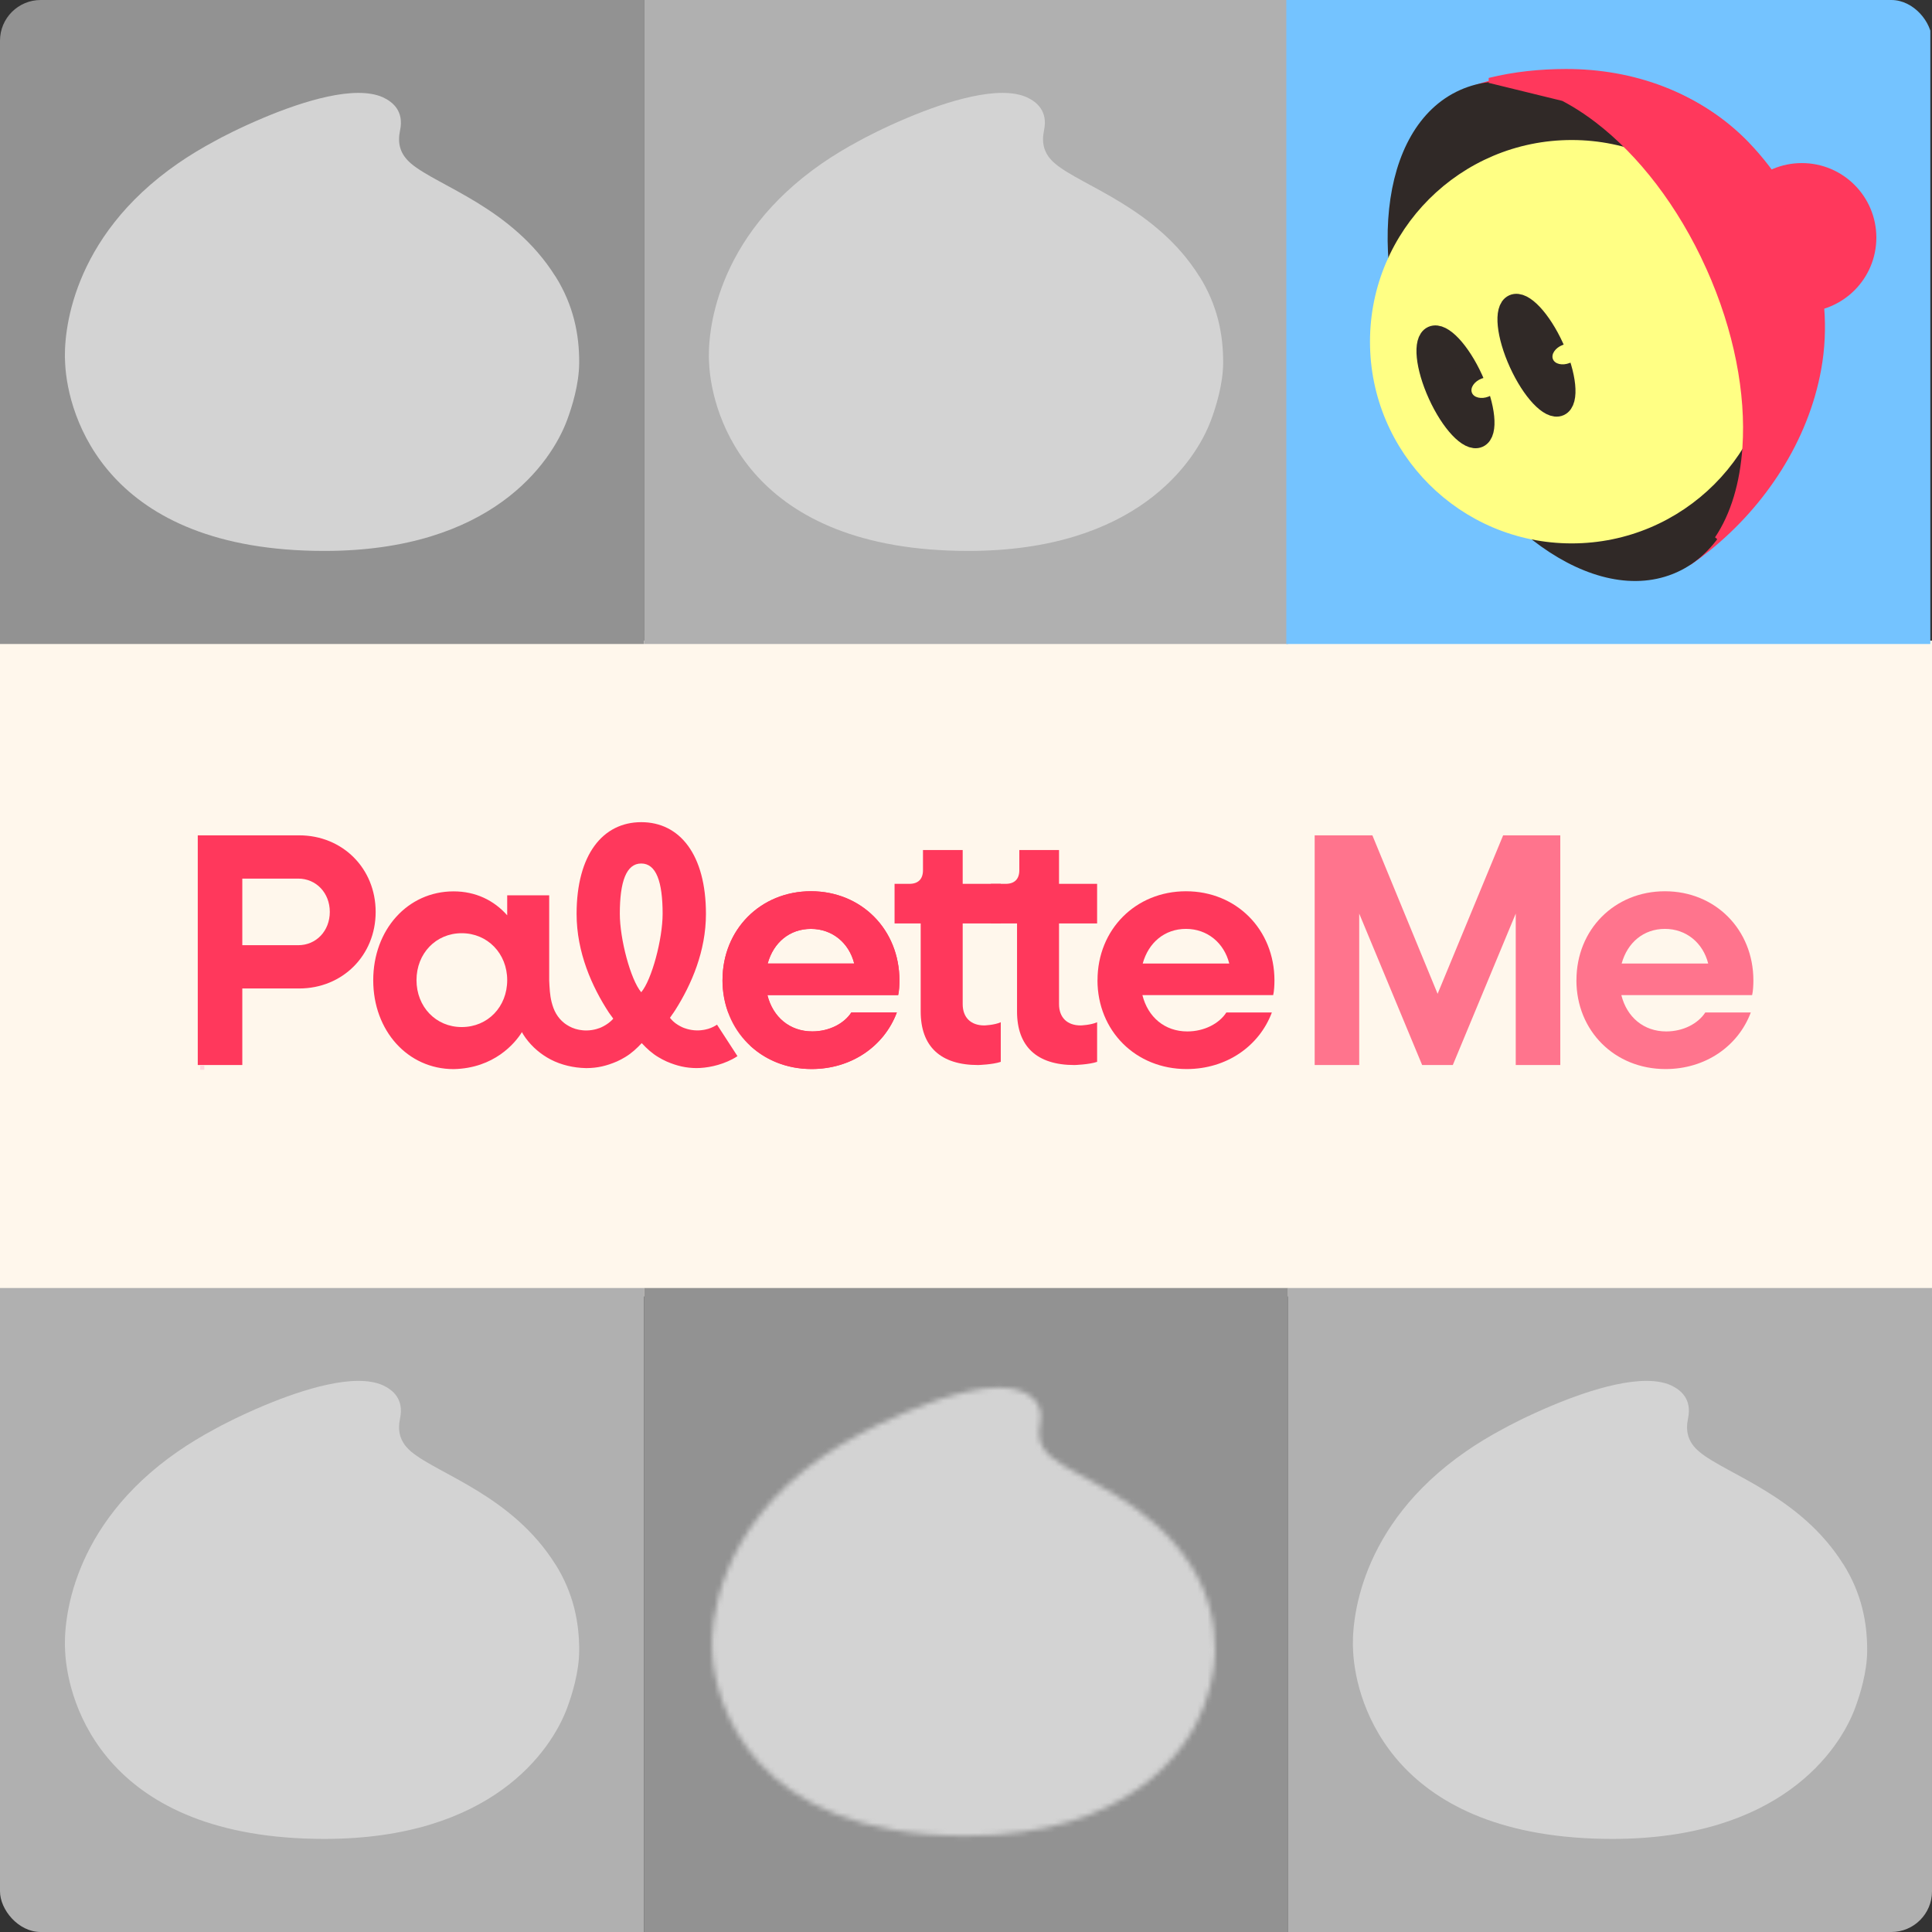 <svg width="380" height="380" viewBox="0 0 380 380" fill="none" xmlns="http://www.w3.org/2000/svg">
<rect x="0" y="0" width="380" height="380" fill="#333333" stroke="none"/>
<g clip-path="url(#clip0_3071_2441)">
<rect y="126" width="380" height="129" fill="#FFF7EC"/>
<path d="M126.67 0H0V126.67H126.67V0Z" fill="#929292"/>
<path d="M253.342 0H126.672V126.67H253.342V0Z" fill="#B0B0B0"/>
<path d="M253.342 253.33H126.672V380H253.342V253.33Z" fill="#929292"/>
<mask id="mask0_3071_2441" style="mask-type:luminance" maskUnits="userSpaceOnUse" x="140" y="272" width="99" height="90">
<path d="M234.422 308.22C226.145 295.003 211.843 290.865 206.717 286.571C204.438 284.663 204.046 282.521 204.545 280.124C205.308 276.465 203.205 274.685 201.229 273.765C195.839 271.378 185.89 274.528 178.425 277.649C173.652 279.644 169.885 281.63 168.995 282.139C166.354 283.548 163.947 285.015 161.756 286.531C141.134 300.834 139.706 319.343 140.087 324.938C140.566 335.161 148.001 361.076 189.969 361.076C222.056 361.076 233.61 344.161 236.681 335.875C237.621 333.342 238.971 329.037 239 324.919C239.029 319.48 237.943 313.845 234.412 308.21L234.422 308.22Z" fill="white"/>
</mask>
<g mask="url(#mask0_3071_2441)">
<mask id="mask1_3071_2441" style="mask-type:luminance" maskUnits="userSpaceOnUse" x="135" y="268" width="109" height="98">
<path d="M243.903 268.041H135.148V365.976H243.903V268.041Z" fill="white"/>
</mask>
<g mask="url(#mask1_3071_2441)">
<rect x="135.148" y="268.012" width="108.94" height="98.14" fill="#D3D3D3"/>
</g>
</g>
<path d="M235.889 54.35C227.429 40.84 212.809 36.61 207.569 32.22C205.239 30.27 204.839 28.08 205.349 25.63C206.129 21.89 203.979 20.07 201.959 19.13C196.449 16.69 186.279 19.91 178.649 23.1C173.769 25.14 169.919 27.17 169.009 27.69C166.309 29.13 163.849 30.63 161.609 32.18C140.549 46.78 139.089 65.7 139.469 71.42C139.959 81.87 147.559 108.36 190.459 108.36C223.259 108.36 235.069 91.07 238.209 82.6C239.169 80.01 240.549 75.61 240.579 71.4C240.609 65.84 239.499 60.08 235.889 54.32V54.35Z" fill="#D3D3D3"/>
<path d="M193.588 71.608C193.647 70.411 192.273 69.37 190.519 69.283C188.765 69.197 187.295 70.097 187.236 71.294C187.177 72.491 188.551 73.531 190.305 73.618C192.059 73.705 193.529 72.805 193.588 71.608Z" fill="#D3D3D3"/>
<path d="M173.866 71.067C173.925 69.87 172.551 68.829 170.797 68.742C169.043 68.656 167.573 69.556 167.513 70.753C167.454 71.95 168.828 72.99 170.582 73.077C172.336 73.164 173.806 72.264 173.866 71.067Z" fill="#D3D3D3"/>
<path d="M379.998 253.33H253.328V380H379.998V253.33Z" fill="#B0B0B0"/>
<path d="M362.561 307.68C354.101 294.17 339.481 289.94 334.241 285.55C331.911 283.6 331.511 281.41 332.021 278.96C332.801 275.22 330.651 273.4 328.631 272.46C323.121 270.02 312.951 273.24 305.321 276.43C300.441 278.47 296.591 280.5 295.681 281.02C292.981 282.46 290.521 283.96 288.281 285.51C267.221 300.11 265.761 319.03 266.141 324.75C266.631 335.2 274.231 361.69 317.131 361.69C349.931 361.69 361.741 344.4 364.881 335.93C365.841 333.34 367.221 328.94 367.251 324.73C367.281 319.17 366.171 313.41 362.561 307.65V307.68Z" fill="#D3D3D3"/>
<path d="M126.67 253.33H0V380H126.67V253.33Z" fill="#B0B0B0"/>
<path d="M109.229 307.68C100.769 294.17 86.149 289.94 80.909 285.55C78.579 283.6 78.179 281.41 78.689 278.96C79.469 275.22 77.319 273.4 75.299 272.46C69.789 270.02 59.619 273.24 51.989 276.43C47.109 278.47 43.259 280.5 42.349 281.02C39.649 282.46 37.189 283.96 34.949 285.51C13.889 300.11 12.429 319.03 12.809 324.75C13.299 335.2 20.899 361.69 63.799 361.69C96.599 361.69 108.409 344.4 111.549 335.93C112.509 333.34 113.889 328.94 113.919 324.73C113.949 319.17 112.839 313.41 109.229 307.65V307.68Z" fill="#D3D3D3"/>
<path d="M109.229 54.35C100.769 40.84 86.149 36.61 80.909 32.22C78.579 30.27 78.179 28.08 78.689 25.63C79.469 21.89 77.319 20.07 75.299 19.13C69.789 16.69 59.619 19.91 51.989 23.1C47.109 25.14 43.259 27.17 42.349 27.69C39.649 29.13 37.189 30.63 34.949 32.18C13.889 46.78 12.429 65.7 12.809 71.42C13.299 81.87 20.899 108.36 63.799 108.36C96.599 108.36 108.409 91.07 111.549 82.6C112.509 80.01 113.889 75.61 113.919 71.4C113.949 65.84 112.839 60.08 109.229 54.32V54.35Z" fill="#D3D3D3"/>
<path d="M40.189 209.6H39.379V210.41H40.189V209.6Z" fill="#FFD7DE"/>
<path d="M258.559 164.3H269.929L282.759 195.47L295.649 164.3H306.889V209.48H298.129V179.69L285.749 209.48H279.719L267.339 179.69V209.48H258.579V164.3H258.559Z" fill="#FF748D"/>
<path d="M310.069 192.78C310.069 182.83 317.559 175.3 327.469 175.3C337.379 175.3 344.869 182.83 344.869 192.85C344.869 193.7 344.809 194.95 344.619 195.73H318.899C319.979 200.05 323.279 202.87 327.729 202.87C331.099 202.87 334.019 201.3 335.409 199.14H344.359C341.879 205.75 335.469 210.27 327.589 210.27C317.559 210.27 310.059 202.74 310.059 192.79L310.069 192.78ZM318.959 189.51H335.979C334.959 185.45 331.659 182.7 327.469 182.7C323.279 182.7 320.099 185.38 318.959 189.51Z" fill="#FF748D"/>
<path d="M38.898 164.3H58.838C67.348 164.3 73.888 170.78 73.888 179.36C73.888 187.94 67.348 194.42 58.838 194.42H47.658V209.48H38.898V164.3ZM47.658 172.81V185.91H58.648C62.208 185.91 64.868 183.09 64.868 179.36C64.868 175.63 62.198 172.81 58.648 172.81H47.658Z" fill="#FF385C"/>
<path d="M142.108 192.78C142.108 182.83 149.598 175.3 159.508 175.3C169.418 175.3 176.908 182.83 176.908 192.85C176.908 193.7 176.848 194.95 176.658 195.73H150.938C152.018 200.05 155.318 202.87 159.768 202.87C163.138 202.87 166.058 201.3 167.448 199.14H176.398C173.918 205.75 167.508 210.27 159.628 210.27C149.598 210.27 142.098 202.74 142.098 192.79L142.108 192.78ZM150.998 189.51H168.018C166.998 185.45 163.698 182.7 159.508 182.7C155.318 182.7 152.138 185.38 150.998 189.51Z" fill="#FF385C"/>
<path d="M215.869 192.78C215.869 182.83 223.359 175.3 233.269 175.3C243.179 175.3 250.669 182.83 250.669 192.85C250.669 193.7 250.609 194.95 250.419 195.73H224.699C225.779 200.05 229.079 202.87 233.529 202.87C236.899 202.87 239.819 201.3 241.209 199.14H250.159C247.679 205.75 241.269 210.27 233.389 210.27C223.359 210.27 215.859 202.74 215.859 192.79L215.869 192.78ZM224.759 189.51H241.779C240.759 185.45 237.459 182.7 233.269 182.7C229.079 182.7 225.899 185.38 224.759 189.51Z" fill="#FF385C"/>
<path d="M181.089 198.94V181.63H175.949V173.84H178.869C180.579 173.84 181.539 172.92 181.539 171.16V167.19H189.349V173.84H196.839V181.63H189.349V197.5C189.349 200.12 190.939 201.69 193.599 201.69C193.599 201.69 195.579 201.63 196.839 201.06V208.85C195.279 209.39 192.389 209.48 192.389 209.48C184.959 209.48 181.089 205.81 181.089 198.94Z" fill="#FF385C"/>
<path d="M200.038 198.94V181.63H194.898V173.84H197.818C199.528 173.84 200.488 172.92 200.488 171.16V167.19H208.298V173.84H215.788V181.63H208.298V197.5C208.298 200.12 209.888 201.69 212.548 201.69C212.548 201.69 214.528 201.63 215.788 201.06V208.85C214.228 209.39 211.338 209.48 211.338 209.48C203.908 209.48 200.038 205.81 200.038 198.94Z" fill="#FF385C"/>
<path d="M144.339 196.88C144.419 196.51 144.449 196.18 144.449 196.18C144.619 195.96 149.649 202.97 149.649 202.97C149.539 203.19 149.129 203.79 148.919 204.07C148.469 204.69 148.029 205.19 147.559 205.66C150.649 208.53 154.849 210.26 159.629 210.26C167.509 210.26 173.919 205.74 176.399 199.13H167.449C166.049 201.29 163.129 202.86 159.769 202.86C155.329 202.86 152.019 200.04 150.939 195.72H176.659C176.849 194.93 176.909 193.69 176.909 192.84C176.909 182.82 169.419 175.29 159.509 175.29C149.599 175.29 142.109 182.82 142.109 192.77C142.109 195.09 142.529 197.27 143.279 199.26C143.459 198.98 143.619 198.71 143.719 198.5C144.079 197.78 144.269 197.18 144.339 196.87V196.88ZM159.499 182.7C163.689 182.7 166.989 185.45 168.009 189.51H150.989C152.129 185.38 155.309 182.7 159.499 182.7Z" fill="#FF385C"/>
<path d="M141.06 201.52C140.65 201.79 140.04 202.14 139.3 202.36C138.89 202.48 138.5 202.55 138.43 202.56C138.15 202.61 137.65 202.68 137.04 202.67C135.59 202.64 134.5 202.18 134.23 202.06C134.23 202.06 133.5 201.74 132.83 201.24C132.51 201 132.21 200.7 132.11 200.58C132.08 200.54 131.81 200.26 131.77 200.18L131.74 200.21L131.78 200.18C131.85 200.08 131.98 199.89 132.13 199.67C132.37 199.34 132.6 199.01 132.82 198.66C136.01 193.63 138.85 187.08 138.85 179.75C138.85 168.09 133.7 161.71 126.13 161.71C118.56 161.71 113.41 168.09 113.41 179.75C113.41 187.34 116.44 194.09 119.77 199.18C119.78 199.2 120.39 200.02 120.53 200.23L120.62 200.36C120.52 200.47 120.45 200.54 120.4 200.6C120.29 200.72 119.97 201.01 119.65 201.25C118.98 201.75 118.25 202.07 118.25 202.07C117.98 202.19 116.89 202.65 115.44 202.68C114.83 202.69 114.32 202.62 114.05 202.57C113.98 202.56 113.58 202.49 113.18 202.37C112.27 202.1 111.54 201.63 111.15 201.35C111.11 201.32 111.03 201.26 110.93 201.18C110.31 200.69 109.79 200.07 109.39 199.39C108.97 198.68 108.71 197.92 108.5 197.12C108.14 195.72 108.09 194.29 108.02 192.85C108.02 191.79 108.02 177.18 108.02 176.1H99.76V180.03C97.16 177.08 93.54 175.32 89.22 175.32C80.2 175.32 73.41 182.85 73.41 192.8C73.41 202.75 80.21 210.28 89.22 210.28C97.2 210.12 101.32 205.17 102.66 203C102.77 203.26 103.2 203.9 103.4 204.18C104.7 205.95 106.36 207.37 108.31 208.39C110.4 209.48 112.84 210.03 115.2 210.08C115.3 210.08 115.4 210.08 115.49 210.08C117.45 210.06 119.23 209.68 121.33 208.78C121.92 208.52 122.46 208.22 122.96 207.92C124.17 207.2 125.22 206.24 126.22 205.17C127.22 206.25 128.28 207.21 129.48 207.92C129.99 208.22 130.52 208.52 131.11 208.78C133.21 209.69 134.99 210.06 136.95 210.08C138.9 210.08 141.59 209.62 144.08 208.31C144.4 208.14 144.75 207.93 145.05 207.73L141.03 201.54L141.06 201.52ZM90.81 202.01C85.73 202.01 81.92 198.02 81.92 192.78C81.92 187.54 85.73 183.55 90.81 183.55C95.89 183.55 99.76 187.54 99.76 192.78C99.76 198.02 95.95 202.01 90.81 202.01ZM126.12 195.16C124.02 192.68 121.91 184.69 121.91 179.73C121.91 173.38 123.19 169.84 126.12 169.84C129.05 169.84 130.33 173.38 130.33 179.73C130.33 184.69 128.2 192.71 126.12 195.16Z" fill="#FF385C"/>
<path d="M379.67 0H253V126.67H379.67V0Z" fill="#74C3FF"/>
<path d="M354.4 59.401C361.398 59.401 367.07 53.728 367.07 46.73C367.07 39.733 361.398 34.06 354.4 34.06C347.403 34.06 341.73 39.733 341.73 46.73C341.73 53.728 347.403 59.401 354.4 59.401Z" fill="#FF385C" stroke="#FF385C" stroke-width="3.97" stroke-linecap="round" stroke-linejoin="round"/>
<path d="M342.539 29.39C333.659 20.19 321.399 15.89 308.759 15.91C302.699 15.92 296.399 16.7 290.629 18.65C305.219 14.74 324.619 29.42 335.289 53.11C345.899 76.67 344.109 100.79 331.699 109.25C332.829 108.47 333.939 107.64 335.009 106.77C345.659 98.2 353.799 85.88 356.249 72.33C359.059 56.84 353.379 40.62 342.529 29.39H342.539Z" fill="#FF385C" stroke="#FF385C" stroke-width="3.97" stroke-linecap="round" stroke-linejoin="round"/>
<path d="M326.723 105.167C338.945 99.664 340.772 77.256 330.805 55.118C320.837 32.981 302.848 19.495 290.626 24.999C278.404 30.502 276.577 52.909 286.544 75.047C296.512 97.185 314.501 110.67 326.723 105.167Z" stroke="#221815" stroke-width="3.38" stroke-miterlimit="10"/>
<path d="M329.118 111.009C343.924 104.342 346.68 78.404 335.275 53.073C323.869 27.742 302.621 12.612 287.816 19.278C273.01 25.945 270.254 51.883 281.659 77.214C293.064 102.545 314.312 117.675 329.118 111.009Z" fill="#302927"/>
<path d="M329.118 111.009C343.924 104.342 346.68 78.404 335.275 53.073C323.869 27.742 302.621 12.612 287.816 19.278C273.01 25.945 270.254 51.883 281.659 77.214C293.064 102.545 314.312 117.675 329.118 111.009Z" stroke="#302927" stroke-width="3.39" stroke-miterlimit="10"/>
<path d="M309.131 105.88C330.488 105.88 347.801 88.567 347.801 67.21C347.801 45.853 330.488 28.54 309.131 28.54C287.774 28.54 270.461 45.853 270.461 67.21C270.461 88.567 287.774 105.88 309.131 105.88Z" fill="#FFFF84" stroke="#FFFF84" stroke-width="2" stroke-miterlimit="10"/>
<path d="M306.731 79.795C308.59 78.948 308.071 73.816 305.572 68.334C303.072 62.851 299.538 59.094 297.679 59.942C295.82 60.789 296.339 65.921 298.839 71.403C301.338 76.886 304.872 80.643 306.731 79.795Z" fill="#302927" stroke="#302927" stroke-width="4.07" stroke-miterlimit="10"/>
<path d="M290.801 86.01C292.661 85.162 292.142 80.031 289.642 74.548C287.142 69.066 283.609 65.309 281.749 66.156C279.89 67.004 280.409 72.136 282.909 77.618C285.409 83.101 288.942 86.858 290.801 86.01Z" fill="#302927" stroke="#302927" stroke-width="4.07" stroke-miterlimit="10"/>
<path d="M308.718 71.398C310.149 70.842 311.001 69.598 310.621 68.62C310.24 67.642 308.772 67.3 307.341 67.856C305.91 68.412 305.058 69.656 305.438 70.634C305.818 71.612 307.287 71.954 308.718 71.398Z" fill="#FFFF84"/>
<path d="M292.784 78.004C294.215 77.448 295.067 76.204 294.687 75.226C294.307 74.248 292.839 73.906 291.408 74.463C289.977 75.019 289.125 76.263 289.505 77.241C289.885 78.219 291.353 78.561 292.784 78.004Z" fill="#FFFF84"/>
<path d="M307.972 14.57C321.021 14.55 333.652 18.992 342.782 28.457L342.929 28.61H342.939C354.033 40.211 359.815 56.856 356.94 72.741C354.619 85.529 347.384 97.266 337.742 105.961C340.906 101.263 342.742 95.039 343.215 87.974C343.922 77.435 341.606 64.944 336.058 52.615L336.057 52.615C330.474 40.211 322.598 30.151 314.186 23.697C307.96 18.922 301.403 16.095 295.248 15.801C299.433 14.948 303.755 14.577 307.972 14.57ZM307.972 14.57L307.972 14.07M307.972 14.57L307.972 14.07M307.972 14.07C321.132 14.05 333.902 18.53 343.142 28.11L292.927 15.813C297.831 14.593 302.98 14.078 307.972 14.07Z" fill="#FF385C" stroke="#FF385C"/>
</g>
<defs>
<clipPath id="clip0_3071_2441">
<rect width="380" height="380" rx="8" fill="white"/>
</clipPath>
</defs>
</svg>
